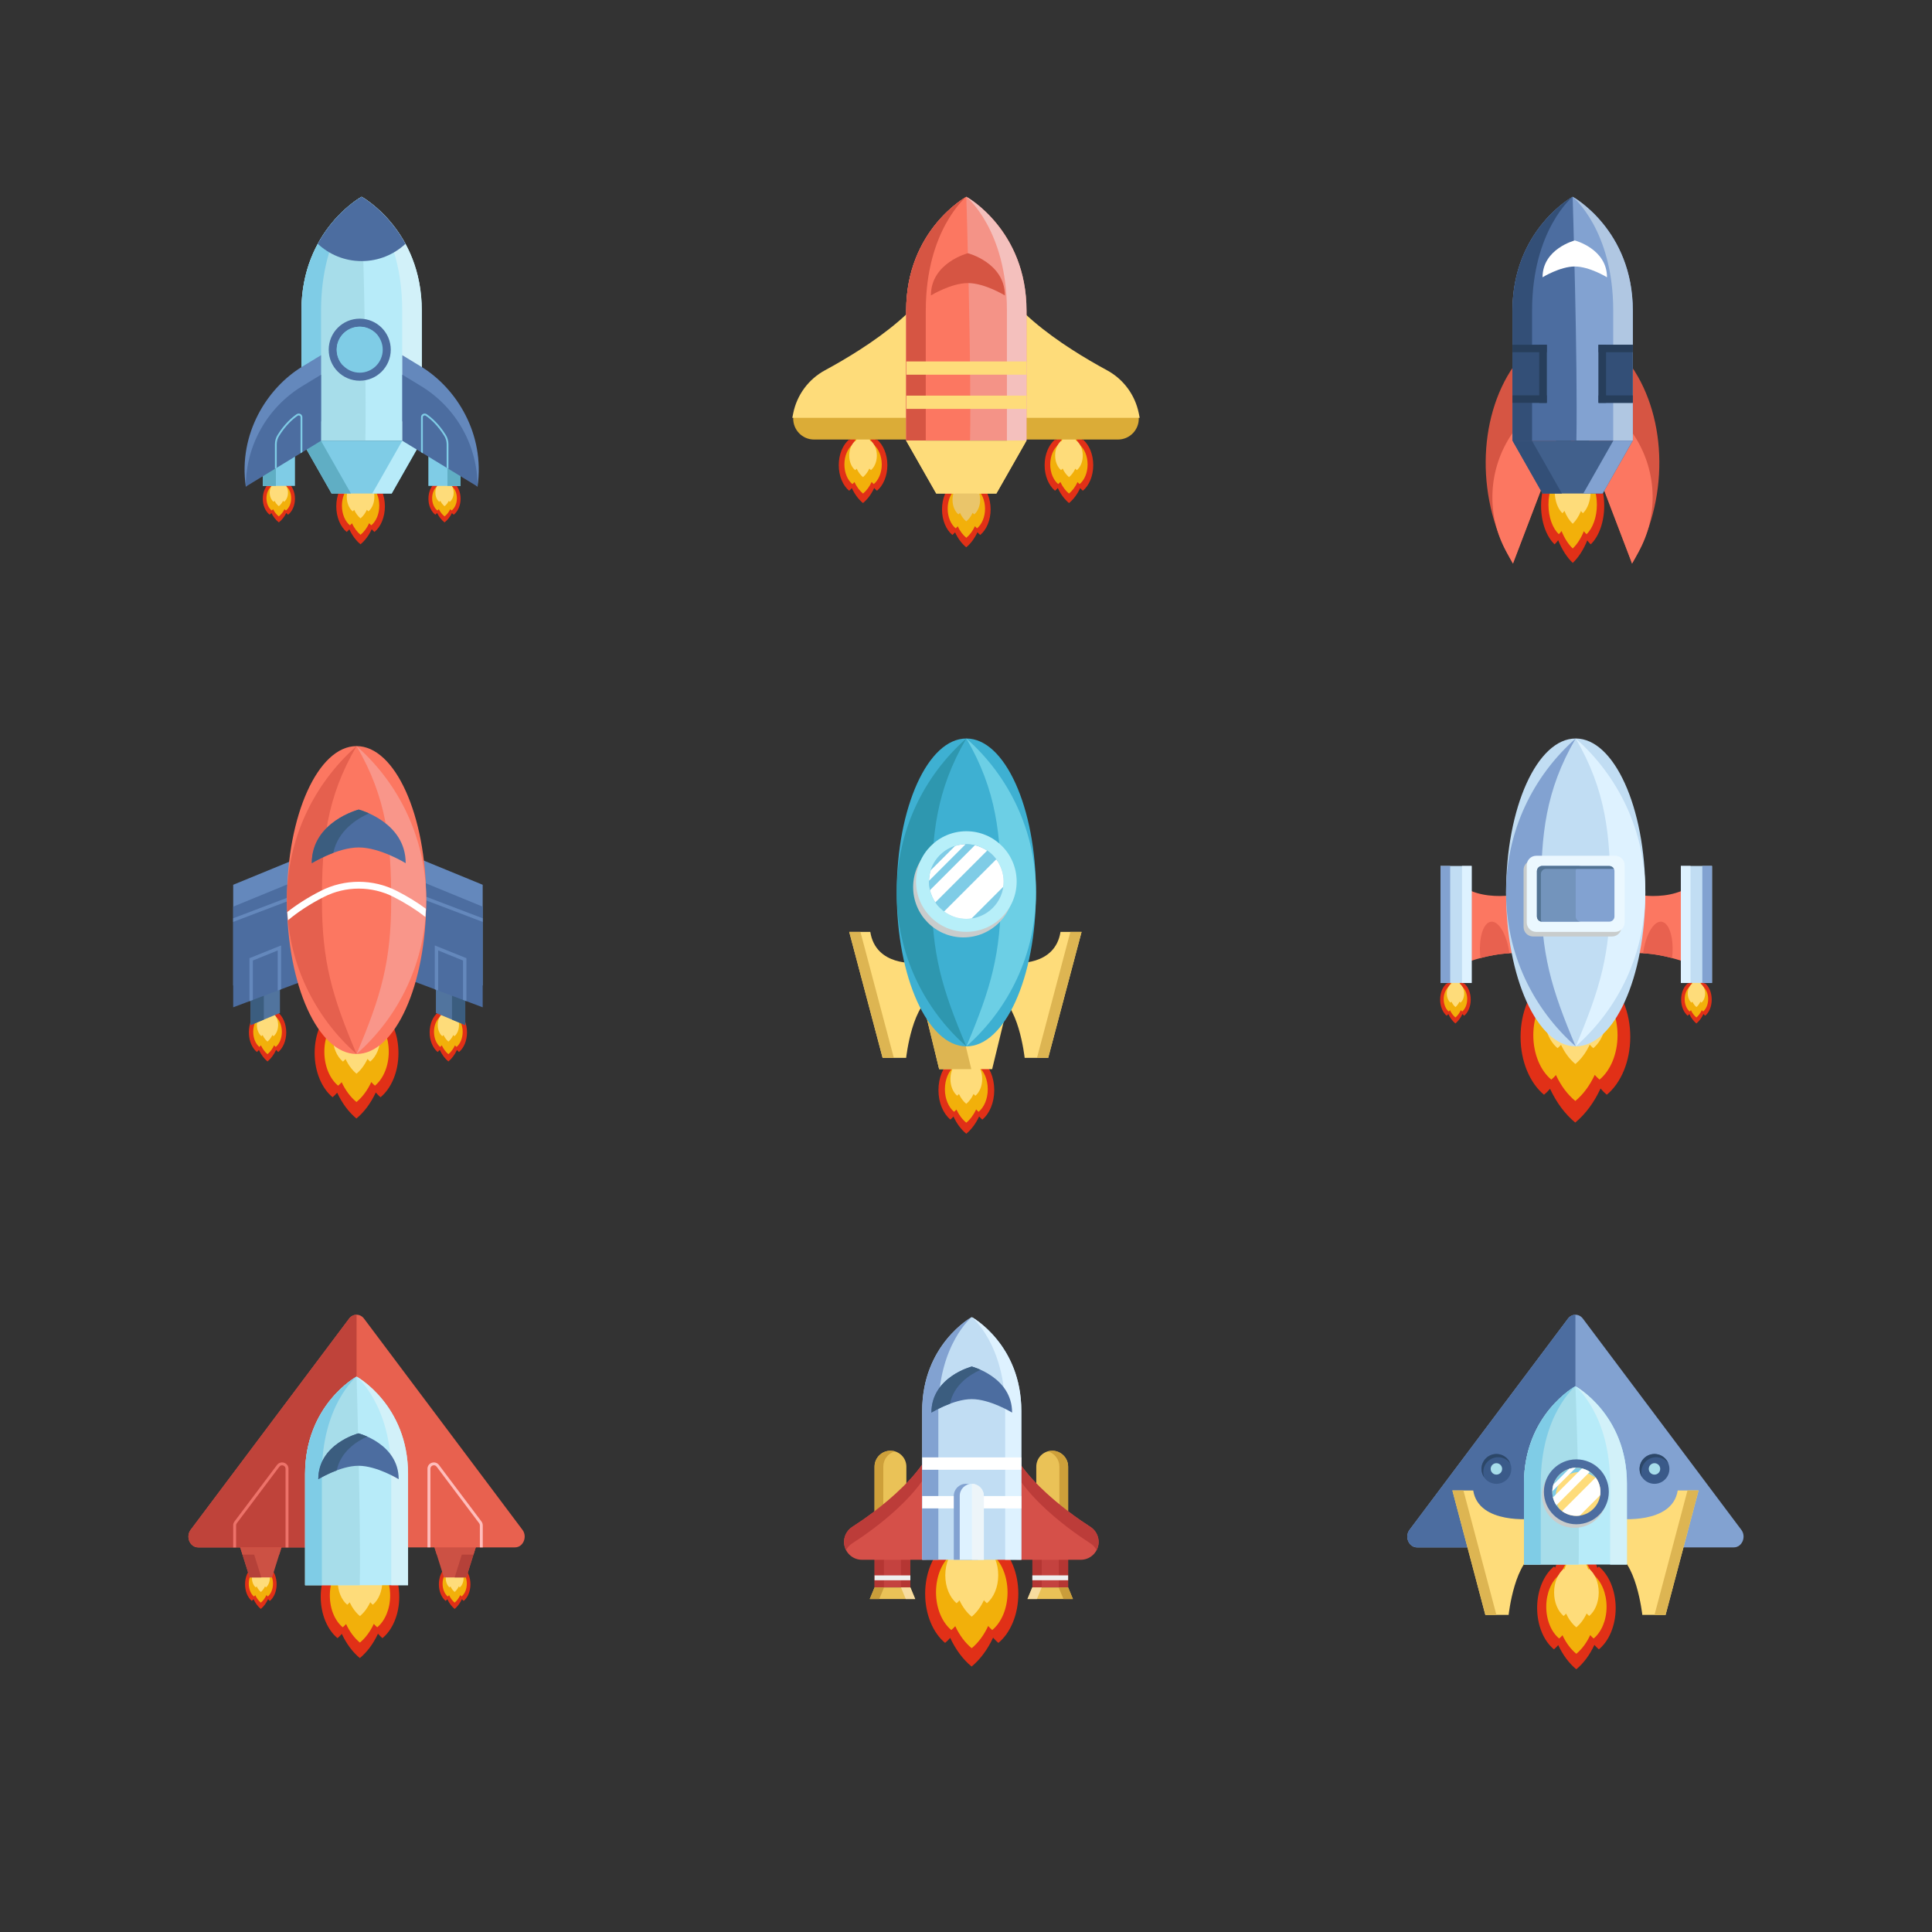 <?xml version="1.0" encoding="utf-8"?>
<!-- Generator: Adobe Illustrator 25.2.0, SVG Export Plug-In . SVG Version: 6.00 Build 0)  -->
<svg version="1.1" id="OBJECTS" xmlns="http://www.w3.org/2000/svg" xmlns:xlink="http://www.w3.org/1999/xlink" x="0px" y="0px"
	 viewBox="0 0 500 500" style="enable-background:new 0 0 500 500;" xml:space="preserve">
<rect x="0" y="0" width="500" height="500" fill="#333333" stroke="none"/>
<style type="text/css">
	.st0{fill:#E13017;}
	.st1{fill:#F2B00A;}
	.st2{fill:#FEDC7A;}
	.st3{fill:#FC7761;}
	.st4{fill:#C1DDF3;}
	.st5{fill:#82A2D1;}
	.st6{fill:#DEF2FF;}
	.st7{fill:#E8614F;}
	.st8{fill:#C8CCCC;}
	.st9{fill:#EBF8FF;}
	.st10{fill:#7394BC;}
	.st11{fill:#527393;}
	.st12{fill:#4C6DA0;}
	.st13{fill:#DDB552;}
	.st14{fill:#B7EBF9;}
	.st15{fill:#A7DDEA;}
	.st16{fill:#7FCCE6;}
	.st17{fill:#D2F1F9;}
	.st18{fill:#3A5A89;}
	.st19{fill:#2C4768;}
	.st20{fill:#FFFFFF;}
	.st21{fill:#D65543;}
	.st22{fill:#334F77;}
	.st23{fill:#B0C7E2;}
	.st24{fill:#41608C;}
	.st25{fill:#273E5B;}
	.st26{fill:#60AEC4;}
	.st27{fill:#6488BC;}
	.st28{fill:#51749E;}
	.st29{fill:#3B5D7F;}
	.st30{fill:#E5604E;}
	.st31{fill:#F9968A;}
	.st32{fill:#CC5144;}
	.st33{fill:#B54139;}
	.st34{fill:#BF433A;}
	.st35{fill:#ED7269;}
	.st36{fill:#FFBDBB;}
	.st37{fill:#EAC56A;}
	.st38{fill:#DBAC37;}
	.st39{fill:#F49387;}
	.st40{fill:#F4C0BD;}
	.st41{fill:#3EB0D2;}
	.st42{fill:#2E97AF;}
	.st43{fill:#6CCFE5;}
	.st44{fill:#B7EFF9;}
	.st45{fill:#C4423F;}
	.st46{fill:#B53633;}
	.st47{fill:#EFEFEF;}
	.st48{fill:#EAC257;}
	.st49{fill:#C99D3A;}
	.st50{fill:#F7DC9F;}
	.st51{fill:#CEA03A;}
	.st52{fill:#D55049;}
	.st53{fill:#BC3C39;}
	.st54{fill:#EDF5F9;}
</style>
<g>
	<g>
		<path class="st0" d="M378.93,254.51c-0.05,0.04-0.1,0.08-0.14,0.13c-0.48-1.34-1.22-2.45-2.13-3.2c-0.91,0.75-1.65,1.86-2.13,3.18
			c-0.04-0.04-0.08-0.08-0.13-0.11c-1.01,0.83-1.69,2.39-1.69,4.18c0,1.79,0.68,3.34,1.69,4.18c0.15-0.13,0.3-0.27,0.43-0.43
			c0.47,1,1.09,1.83,1.82,2.44c0.73-0.61,1.36-1.45,1.83-2.46c0.14,0.17,0.29,0.32,0.45,0.45c1.01-0.83,1.69-2.39,1.69-4.18
			C380.63,256.9,379.95,255.35,378.93,254.51z"/>
		<path class="st1" d="M378.41,255.36c-0.04,0.03-0.07,0.06-0.11,0.1c-0.37-1.03-0.94-1.88-1.64-2.46c-0.7,0.57-1.26,1.42-1.63,2.45
			c-0.03-0.03-0.06-0.06-0.1-0.09c-0.78,0.64-1.3,1.84-1.3,3.21c0,1.37,0.52,2.57,1.3,3.21c0.12-0.1,0.23-0.21,0.33-0.33
			c0.36,0.77,0.84,1.41,1.4,1.87c0.56-0.47,1.04-1.11,1.4-1.89c0.11,0.13,0.22,0.24,0.35,0.34c0.78-0.64,1.3-1.84,1.3-3.21
			C379.71,257.19,379.18,256,378.41,255.36z"/>
		<path class="st2" d="M377.96,254.74c-0.03,0.02-0.05,0.05-0.08,0.07c-0.27-0.76-0.7-1.39-1.21-1.82
			c-0.52,0.43-0.94,1.06-1.21,1.81c-0.02-0.02-0.05-0.04-0.07-0.06c-0.58,0.47-0.96,1.36-0.96,2.37c0,1.02,0.39,1.9,0.96,2.37
			c0.09-0.07,0.17-0.15,0.25-0.24c0.26,0.57,0.62,1.04,1.03,1.39c0.42-0.34,0.77-0.82,1.04-1.4c0.08,0.09,0.17,0.18,0.26,0.25
			c0.58-0.47,0.96-1.36,0.96-2.37C378.92,256.1,378.53,255.22,377.96,254.74z"/>
	</g>
	<g>
		<path class="st0" d="M441.3,254.51c-0.05,0.04-0.1,0.08-0.14,0.13c-0.48-1.34-1.22-2.45-2.13-3.2c-0.91,0.75-1.65,1.86-2.13,3.18
			c-0.04-0.04-0.08-0.08-0.13-0.11c-1.01,0.83-1.69,2.39-1.69,4.18c0,1.79,0.68,3.34,1.69,4.18c0.15-0.13,0.3-0.27,0.43-0.43
			c0.47,1,1.09,1.83,1.82,2.44c0.73-0.61,1.36-1.45,1.83-2.46c0.14,0.17,0.29,0.32,0.45,0.45c1.01-0.83,1.69-2.39,1.69-4.18
			C442.99,256.9,442.31,255.35,441.3,254.51z"/>
		<path class="st1" d="M440.77,255.36c-0.04,0.03-0.07,0.06-0.11,0.1c-0.37-1.03-0.94-1.88-1.64-2.46c-0.7,0.57-1.26,1.42-1.63,2.45
			c-0.03-0.03-0.06-0.06-0.1-0.09c-0.78,0.64-1.3,1.84-1.3,3.21c0,1.37,0.52,2.57,1.3,3.21c0.12-0.1,0.23-0.21,0.33-0.33
			c0.36,0.77,0.84,1.41,1.4,1.87c0.56-0.47,1.04-1.11,1.4-1.89c0.11,0.13,0.22,0.24,0.35,0.34c0.78-0.64,1.3-1.84,1.3-3.21
			C442.07,257.19,441.55,256,440.77,255.36z"/>
		<path class="st2" d="M440.32,254.74c-0.03,0.02-0.05,0.05-0.08,0.07c-0.27-0.76-0.7-1.39-1.21-1.82
			c-0.52,0.43-0.94,1.06-1.21,1.81c-0.02-0.02-0.05-0.04-0.07-0.06c-0.58,0.47-0.96,1.36-0.96,2.37c0,1.02,0.39,1.9,0.96,2.37
			c0.09-0.07,0.17-0.15,0.25-0.24c0.26,0.57,0.62,1.04,1.03,1.39c0.42-0.34,0.77-0.82,1.04-1.4c0.08,0.09,0.17,0.18,0.26,0.25
			c0.58-0.47,0.96-1.36,0.96-2.37C441.28,256.1,440.89,255.22,440.32,254.74z"/>
	</g>
	<g>
		<path class="st0" d="M415.84,253.38c-0.18,0.14-0.35,0.3-0.52,0.46c-1.72-4.8-4.39-8.79-7.65-11.48
			c-3.25,2.68-5.91,6.65-7.63,11.42c-0.15-0.14-0.3-0.27-0.45-0.4c-3.63,2.99-6.07,8.57-6.07,14.97c0,6.4,2.45,11.98,6.07,14.97
			c0.55-0.45,1.07-0.97,1.56-1.54c1.67,3.58,3.9,6.58,6.52,8.74c2.63-2.17,4.88-5.2,6.55-8.81c0.51,0.59,1.04,1.13,1.62,1.6
			c3.63-2.99,6.07-8.57,6.07-14.97C421.92,261.95,419.47,256.37,415.84,253.38z"/>
		<path class="st1" d="M413.96,256.41c-0.13,0.11-0.27,0.23-0.4,0.35c-1.32-3.68-3.37-6.75-5.87-8.82
			c-2.49,2.06-4.53,5.11-5.86,8.77c-0.11-0.1-0.23-0.21-0.35-0.31c-2.79,2.3-4.66,6.58-4.66,11.5c0,4.92,1.88,9.2,4.66,11.5
			c0.42-0.35,0.82-0.75,1.2-1.18c1.28,2.75,2.99,5.05,5.01,6.71c2.02-1.67,3.74-3.99,5.03-6.76c0.39,0.45,0.8,0.87,1.24,1.23
			c2.79-2.3,4.66-6.58,4.66-11.5C418.62,262.99,416.74,258.71,413.96,256.41z"/>
		<path class="st2" d="M412.34,254.22c-0.1,0.08-0.2,0.17-0.29,0.26c-0.98-2.73-2.49-5-4.35-6.53c-1.85,1.52-3.36,3.78-4.34,6.5
			c-0.08-0.08-0.17-0.16-0.26-0.23c-2.06,1.7-3.45,4.87-3.45,8.52c0,3.64,1.39,6.81,3.45,8.52c0.31-0.26,0.61-0.55,0.89-0.87
			c0.95,2.04,2.22,3.74,3.71,4.97c1.5-1.24,2.77-2.96,3.72-5.01c0.29,0.34,0.59,0.64,0.92,0.91c2.06-1.7,3.45-4.87,3.45-8.52
			C415.79,259.09,414.4,255.92,412.34,254.22z"/>
	</g>
	<g>
		<g>
			<g>
				<path class="st3" d="M394.83,231.04c0.07,0-11.77,3.3-18.16-3.14v22.31c0,0,15.41-7.18,24.06-1.05L394.83,231.04z"/>
				<rect x="372.8" y="224.11" class="st4" width="8.06" height="30.27"/>
				<rect x="372.8" y="224.11" class="st5" width="2.5" height="30.27"/>
				<rect x="378.36" y="224.11" class="st6" width="2.5" height="30.27"/>
			</g>
			<path class="st7" d="M385.87,238.54c-2.08,0.24-3.3,4.45-2.73,9.41c2.23-0.6,4.84-1.11,7.5-1.23
				C389.99,241.93,387.9,238.3,385.87,238.54z"/>
		</g>
		<g>
			<g>
				<path class="st3" d="M421.04,231.04c-0.07,0,11.77,3.3,18.16-3.14v22.31c0,0-15.41-7.18-24.06-1.05L421.04,231.04z"/>
				
					<rect x="435" y="224.11" transform="matrix(-1 -4.490465e-11 4.490465e-11 -1 878.063 478.485)" class="st4" width="8.06" height="30.27"/>
				
					<rect x="440.56" y="224.11" transform="matrix(-1 -4.506319e-11 4.506319e-11 -1 883.621 478.485)" class="st5" width="2.5" height="30.27"/>
				
					<rect x="435" y="224.11" transform="matrix(-1 -4.506319e-11 4.506319e-11 -1 872.504 478.485)" class="st6" width="2.5" height="30.27"/>
			</g>
			<path class="st7" d="M430,238.54c2.08,0.24,3.3,4.45,2.73,9.41c-2.23-0.6-4.84-1.11-7.5-1.23
				C425.87,241.93,427.97,238.3,430,238.54z"/>
		</g>
		<g>
			<ellipse class="st4" cx="407.79" cy="230.96" rx="18.02" ry="39.84"/>
			<path class="st5" d="M407.79,191.12c-11.04,9.73-18.02,23.97-18.02,39.84s6.97,30.11,18.02,39.84
				c-6.37-15.01-8.96-23.97-8.96-39.84C398.83,216.27,399.91,204.6,407.79,191.12z"/>
			<path class="st6" d="M407.79,191.12c11.04,9.73,18.02,23.97,18.02,39.84s-6.97,30.11-18.02,39.84
				c6.37-15.01,8.96-23.97,8.96-39.84C416.75,216.27,415.67,204.6,407.79,191.12z"/>
		</g>
		<path class="st8" d="M417.19,222.66h-20.44c-1.35,0-2.45,1.1-2.45,2.45v14.8c0,1.35,1.1,2.45,2.45,2.45h20.44
			c1.35,0,2.45-1.1,2.45-2.45v-14.8C419.64,223.75,418.54,222.66,417.19,222.66z"/>
		<path class="st9" d="M418.01,221.47h-20.44c-1.35,0-2.45,1.1-2.45,2.45v14.8c0,1.35,1.1,2.45,2.45,2.45h20.44
			c1.35,0,2.45-1.1,2.45-2.45v-14.8C420.46,222.56,419.37,221.47,418.01,221.47z"/>
		<path class="st5" d="M416.48,224.11H399.1c-0.74,0-1.34,0.6-1.34,1.34v11.73c0,0.74,0.6,1.34,1.34,1.34h17.38
			c0.74,0,1.34-0.6,1.34-1.34v-11.73C417.82,224.71,417.22,224.11,416.48,224.11z"/>
		<path class="st10" d="M407.79,237.18v-11.73c0-0.74,0.6-1.34,1.34-1.34H399.1c-0.74,0-1.34,0.6-1.34,1.34v11.73
			c0,0.74,0.6,1.34,1.34,1.34h10.03C408.39,238.52,407.79,237.92,407.79,237.18z"/>
		<path class="st11" d="M398.78,237.93V226.2c0-0.74,0.6-1.34,1.34-1.34h17.38c0.06,0,0.12,0.01,0.18,0.02
			c-0.22-0.45-0.67-0.76-1.21-0.76H399.1c-0.74,0-1.34,0.6-1.34,1.34v11.73c0,0.68,0.51,1.23,1.16,1.33
			C398.83,238.33,398.78,238.14,398.78,237.93z"/>
	</g>
</g>
<g>
	<g>
		<path class="st0" d="M413.78,405.41c-0.13,0.1-0.25,0.22-0.37,0.33c-1.23-3.43-3.14-6.29-5.47-8.22
			c-2.33,1.92-4.23,4.76-5.46,8.18c-0.11-0.1-0.21-0.2-0.32-0.29c-2.6,2.14-4.35,6.14-4.35,10.72c0,4.58,1.75,8.58,4.35,10.72
			c0.39-0.32,0.76-0.7,1.11-1.1c1.2,2.56,2.79,4.71,4.67,6.26c1.89-1.56,3.49-3.72,4.69-6.31c0.36,0.42,0.75,0.81,1.16,1.15
			c2.6-2.14,4.35-6.14,4.35-10.72C418.12,411.55,416.37,407.56,413.78,405.41z"/>
		<path class="st1" d="M412.43,407.58c-0.1,0.08-0.19,0.17-0.28,0.25c-0.94-2.64-2.41-4.83-4.2-6.31c-1.79,1.47-3.25,3.66-4.19,6.28
			c-0.08-0.07-0.16-0.15-0.25-0.22c-1.99,1.65-3.34,4.71-3.34,8.23c0,3.52,1.34,6.59,3.34,8.23c0.3-0.25,0.59-0.53,0.86-0.84
			c0.92,1.97,2.14,3.62,3.58,4.8c1.45-1.2,2.68-2.86,3.6-4.84c0.28,0.33,0.57,0.62,0.89,0.88c1.99-1.65,3.34-4.71,3.34-8.23
			C415.77,412.3,414.42,409.23,412.43,407.58z"/>
		<path class="st2" d="M411.27,406.01c-0.07,0.06-0.14,0.12-0.21,0.19c-0.7-1.95-1.79-3.58-3.11-4.67c-1.32,1.09-2.4,2.71-3.1,4.65
			c-0.06-0.06-0.12-0.11-0.18-0.16c-1.48,1.22-2.47,3.49-2.47,6.1c0,2.61,1,4.88,2.47,6.1c0.22-0.18,0.43-0.4,0.63-0.63
			c0.68,1.46,1.59,2.68,2.65,3.56c1.07-0.89,1.99-2.12,2.67-3.59c0.21,0.24,0.43,0.46,0.66,0.65c1.48-1.22,2.47-3.49,2.47-6.1
			C413.74,409.5,412.75,407.23,411.27,406.01z"/>
	</g>
	<path class="st5" d="M450.65,395.91l-41-54.65c-1-1.34-2.86-1.34-3.86,0l-41,54.65c-1.36,1.81-0.19,4.55,1.93,4.55h81.99
		C450.84,400.46,452.01,397.71,450.65,395.91z"/>
	<path class="st12" d="M407.72,340.26c-0.71,0-1.43,0.33-1.93,1l-41,54.65c-1.36,1.81-0.19,4.55,1.93,4.55h41V340.26z"/>
	<path class="st2" d="M396.69,393.06c0,0-14.02,1.58-15.42-7.32h-5.39l8.53,32.2h6.02c0,0,1.58-14.69,7.65-16.1L396.69,393.06z"/>
	<polygon class="st13" points="375.88,385.74 384.41,417.95 387.27,417.95 378.74,385.74 	"/>
	<path class="st2" d="M418.77,393.06c0,0,14.02,1.58,15.42-7.32h5.39l-8.53,32.2h-6.02c0,0-1.58-14.69-7.65-16.1L418.77,393.06z"/>
	<polygon class="st13" points="439.58,385.74 431.04,417.95 428.18,417.95 436.72,385.74 	"/>
	<g>
		<path class="st14" d="M407.72,358.75c0,0-13.32,7.3-13.32,25.23c0,17.93,0,20.93,0,20.93h26.65c0,0,0-3,0-20.93
			C421.05,366.05,407.72,358.75,407.72,358.75z"/>
		<path class="st15" d="M394.4,383.98c0,17.93,0,20.93,0,20.93h14.15c0.31-17.59-0.83-46.15-0.83-46.15S394.4,366.05,394.4,383.98z"
			/>
		<path class="st16" d="M407.72,358.75c0,0-13.32,7.3-13.32,25.23c0,17.93,0,20.93,0,20.93h4.34c0,0,0-3,0-20.93
			C398.74,366.05,407.72,358.75,407.72,358.75z"/>
		<path class="st17" d="M407.72,358.75c0,0,13.32,7.3,13.32,25.23c0,17.93,0,20.93,0,20.93h-4.34c0,0,0-3,0-20.93
			C416.71,366.05,407.72,358.75,407.72,358.75z"/>
	</g>
	<g>
		<circle class="st18" cx="387.27" cy="380.15" r="3.86"/>
		<circle class="st15" cx="387.27" cy="380.15" r="1.48"/>
		<path class="st19" d="M383.87,380.98c0-2.13,1.73-3.86,3.86-3.86c1.29,0,2.43,0.64,3.13,1.62c-0.56-1.43-1.95-2.45-3.59-2.45
			c-2.13,0-3.86,1.73-3.86,3.86c0,0.84,0.27,1.61,0.73,2.24C383.97,381.95,383.87,381.48,383.87,380.98z"/>
	</g>
	<g>
		<circle class="st18" cx="428.18" cy="380.15" r="3.86"/>
		<circle class="st15" cx="428.18" cy="380.15" r="1.48"/>
		<path class="st19" d="M424.78,380.98c0-2.13,1.73-3.86,3.86-3.86c1.29,0,2.43,0.64,3.13,1.62c-0.56-1.43-1.95-2.45-3.59-2.45
			c-2.13,0-3.86,1.73-3.86,3.86c0,0.84,0.27,1.61,0.73,2.24C424.88,381.95,424.78,381.48,424.78,380.98z"/>
	</g>
	<g>
		<circle class="st8" cx="407.48" cy="387.01" r="8.4"/>
		<circle class="st12" cx="407.96" cy="386.08" r="8.4"/>
		<circle class="st2" cx="407.96" cy="386.08" r="6.23"/>
		<path class="st16" d="M402.67,386.4c0.35-2.79,2.59-5.05,5.38-5.39c2.02-0.25,3.88,0.47,5.17,1.75c-1.22-1.93-3.48-3.15-6-2.86
			c-2.81,0.32-5.09,2.58-5.44,5.39c-0.25,2.04,0.49,3.92,1.8,5.22C402.85,389.34,402.48,387.92,402.67,386.4z"/>
	</g>
	<path class="st20" d="M414.19,386.08c0-1.39-0.46-2.67-1.23-3.71l-8.7,8.7c1.04,0.77,2.32,1.23,3.71,1.23
		c0.3,0,0.59-0.03,0.88-0.07l5.28-5.28C414.16,386.67,414.19,386.38,414.19,386.08z"/>
	<path class="st20" d="M401.74,385.94l6.09-6.09c-0.61,0.01-1.2,0.11-1.76,0.29l-4.05,4.05
		C401.85,384.74,401.76,385.33,401.74,385.94z"/>
	<path class="st20" d="M402.8,389.56l8.64-8.64c-0.61-0.41-1.31-0.71-2.05-0.89l-7.49,7.49
		C402.08,388.25,402.38,388.94,402.8,389.56z"/>
</g>
<g>
	<g>
		<g>
			<path class="st0" d="M402.33,120.92c0.1,0.1,0.2,0.2,0.3,0.31c0.99-3.19,2.52-5.85,4.4-7.65c1.87,1.79,3.4,4.43,4.39,7.61
				c0.09-0.09,0.17-0.18,0.26-0.27c2.09,1.99,3.49,5.71,3.49,9.98c0,4.27-1.41,7.98-3.49,9.98c-0.32-0.3-0.61-0.65-0.9-1.02
				c-0.96,2.38-2.24,4.38-3.75,5.82c-1.52-1.45-2.81-3.47-3.77-5.87c-0.29,0.39-0.6,0.76-0.93,1.07c-2.09-1.99-3.5-5.71-3.5-9.98
				C398.83,126.63,400.24,122.91,402.33,120.92z"/>
			<path class="st1" d="M403.41,122.94c0.08,0.07,0.15,0.15,0.23,0.23c0.76-2.45,1.94-4.5,3.38-5.87c1.44,1.37,2.61,3.4,3.37,5.84
				c0.07-0.07,0.13-0.14,0.2-0.2c1.6,1.53,2.68,4.39,2.68,7.66c0,3.28-1.08,6.13-2.68,7.66c-0.24-0.23-0.47-0.5-0.69-0.79
				c-0.74,1.83-1.72,3.37-2.88,4.47c-1.16-1.11-2.15-2.66-2.89-4.51c-0.22,0.3-0.46,0.58-0.71,0.82c-1.6-1.53-2.68-4.39-2.68-7.66
				C400.73,127.32,401.81,124.47,403.41,122.94z"/>
			<path class="st2" d="M404.34,121.48c0.06,0.05,0.11,0.11,0.17,0.17c0.56-1.82,1.44-3.33,2.5-4.35c1.06,1.02,1.93,2.52,2.5,4.33
				c0.05-0.05,0.1-0.1,0.15-0.15c1.19,1.13,1.99,3.25,1.99,5.67c0,2.43-0.8,4.54-1.99,5.67c-0.18-0.17-0.35-0.37-0.51-0.58
				c-0.55,1.36-1.28,2.49-2.13,3.31c-0.86-0.82-1.6-1.97-2.14-3.34c-0.17,0.22-0.34,0.43-0.53,0.61c-1.19-1.13-1.99-3.25-1.99-5.67
				C402.35,124.72,403.15,122.61,404.34,121.48z"/>
		</g>
		<g>
			<path class="st21" d="M391.72,94.79c-9.42,13.6-9.79,35-0.17,51.06l0.35-0.98l11.36-29.78L391.72,94.79z"/>
			<path class="st3" d="M391.43,112.08c-6.36,9.17-6.93,21.16-1.48,30.9l1.61,2.87l7.66-20.09L391.43,112.08z"/>
		</g>
		<g>
			<path class="st21" d="M422.21,94.79c9.42,13.6,9.79,35,0.17,51.06l-0.35-0.98l-11.36-29.78L422.21,94.79z"/>
			<path class="st3" d="M422.5,112.08c6.36,9.17,6.93,21.16,1.48,30.9l-1.61,2.87l-7.66-20.09L422.5,112.08z"/>
		</g>
		<g>
			<g>
				<path class="st5" d="M407,50.92c0,0-15.57,8.53-15.57,29.48s0,33.62,0,33.62h31.14c0,0,0-12.67,0-33.62S407,50.92,407,50.92z"/>
				<path class="st12" d="M391.43,80.41c0,20.95,0,33.62,0,33.62h16.54c0.37-20.56-0.97-63.1-0.97-63.1S391.43,59.46,391.43,80.41z"
					/>
				<path class="st22" d="M407,50.92c0,0-15.57,8.53-15.57,29.48s0,33.62,0,33.62h5.07c0,0,0-12.67,0-33.62S407,50.92,407,50.92z"/>
				<path class="st23" d="M407,50.92c0,0,15.57,8.53,15.57,29.48s0,33.62,0,33.62h-5.07c0,0,0-12.67,0-33.62S407,50.92,407,50.92z"
					/>
			</g>
			<polygon class="st24" points="414.78,127.72 399.21,127.72 391.43,114.03 422.57,114.03 			"/>
			<polygon class="st22" points="391.43,114.03 399.21,127.72 404.23,127.72 396.45,114.03 			"/>
			<polygon class="st5" points="422.55,114.03 414.77,127.72 409.75,127.72 417.53,114.03 			"/>
		</g>
		<g>
			<rect x="391.43" y="89.23" class="st22" width="8.87" height="15.03"/>
			<rect x="398.35" y="89.23" class="st25" width="1.94" height="15.03"/>
			<rect x="391.43" y="89.23" class="st25" width="8.87" height="1.93"/>
			<rect x="391.43" y="102.32" class="st25" width="8.87" height="1.93"/>
		</g>
		<g>
			
				<rect x="413.7" y="89.23" transform="matrix(-1 -4.492197e-11 4.492197e-11 -1 836.273 193.483)" class="st22" width="8.87" height="15.03"/>
			
				<rect x="413.7" y="89.23" transform="matrix(-1 -4.499213e-11 4.499213e-11 -1 829.345 193.483)" class="st25" width="1.94" height="15.03"/>
			
				<rect x="413.7" y="89.23" transform="matrix(-1 -4.492197e-11 4.492197e-11 -1 836.273 180.386)" class="st25" width="8.87" height="1.93"/>
			
				<rect x="413.7" y="102.32" transform="matrix(-1 -4.492197e-11 4.492197e-11 -1 836.273 206.581)" class="st25" width="8.87" height="1.93"/>
		</g>
	</g>
	<path class="st20" d="M407.55,62.23c0,0-8.34,2.15-8.34,9.53c0,0,4.54-2.79,8.34-2.79c3.81,0,8.34,2.79,8.34,2.79
		C415.89,64.38,407.55,62.23,407.55,62.23z"/>
</g>
<g>
	<g>
		<path class="st0" d="M96.92,124.42c-0.08,0.06-0.15,0.13-0.23,0.2c-0.76-2.12-1.94-3.89-3.39-5.09c-1.44,1.19-2.62,2.95-3.38,5.06
			c-0.07-0.06-0.13-0.12-0.2-0.18c-1.61,1.33-2.69,3.8-2.69,6.63c0,2.84,1.08,5.31,2.69,6.63c0.24-0.2,0.47-0.43,0.69-0.68
			c0.74,1.59,1.73,2.92,2.89,3.87c1.17-0.96,2.16-2.3,2.9-3.9c0.22,0.26,0.46,0.5,0.72,0.71c1.61-1.33,2.69-3.8,2.69-6.63
			C99.61,128.22,98.52,125.75,96.92,124.42z"/>
		<path class="st1" d="M96.08,125.77c-0.06,0.05-0.12,0.1-0.18,0.16c-0.58-1.63-1.49-2.99-2.6-3.91c-1.11,0.91-2.01,2.26-2.59,3.89
			c-0.05-0.05-0.1-0.09-0.15-0.14c-1.23,1.02-2.07,2.92-2.07,5.09c0,2.18,0.83,4.08,2.07,5.09c0.19-0.15,0.36-0.33,0.53-0.52
			c0.57,1.22,1.33,2.24,2.22,2.97c0.9-0.74,1.66-1.77,2.23-3c0.17,0.2,0.36,0.39,0.55,0.55c1.23-1.02,2.07-2.92,2.07-5.09
			C98.15,128.68,97.32,126.79,96.08,125.77z"/>
		<path class="st2" d="M95.36,124.79c-0.04,0.04-0.09,0.08-0.13,0.12c-0.43-1.21-1.1-2.21-1.93-2.89c-0.82,0.68-1.49,1.68-1.92,2.88
			c-0.04-0.03-0.07-0.07-0.11-0.1c-0.91,0.75-1.53,2.16-1.53,3.77c0,1.61,0.62,3.02,1.53,3.77c0.14-0.11,0.27-0.24,0.39-0.39
			c0.42,0.9,0.98,1.66,1.64,2.2c0.66-0.55,1.23-1.31,1.65-2.22c0.13,0.15,0.26,0.29,0.41,0.4c0.91-0.75,1.53-2.16,1.53-3.77
			C96.9,126.95,96.28,125.55,95.36,124.79z"/>
	</g>
	<g>
		<path class="st14" d="M93.59,50.92c0,0-15.57,8.53-15.57,29.48s0,33.62,0,33.62h31.14c0,0,0-12.67,0-33.62
			S93.59,50.92,93.59,50.92z"/>
		<path class="st15" d="M78.02,80.41c0,20.95,0,33.62,0,33.62h16.54c0.37-20.56-0.97-63.1-0.97-63.1S78.02,59.46,78.02,80.41z"/>
		<path class="st16" d="M93.59,50.92c0,0-15.57,8.53-15.57,29.48s0,33.62,0,33.62h5.07c0,0,0-12.67,0-33.62S93.59,50.92,93.59,50.92
			z"/>
		<path class="st17" d="M93.59,50.92c0,0,15.57,8.53,15.57,29.48s0,33.62,0,33.62h-5.07c0,0,0-12.67,0-33.62
			S93.59,50.92,93.59,50.92z"/>
	</g>
	<path class="st12" d="M93.59,50.92c0,0-6.74,3.69-11.35,12.18c2.97,2.77,6.96,4.47,11.35,4.47s8.37-1.7,11.35-4.47
		C100.33,54.62,93.59,50.92,93.59,50.92z"/>
	<g>
		<circle class="st12" cx="93.1" cy="90.5" r="8.03"/>
		<circle class="st16" cx="93.1" cy="90.5" r="5.95"/>
		<path class="st16" d="M88.03,90.81c0.33-2.67,2.48-4.82,5.14-5.15c1.93-0.24,3.7,0.45,4.94,1.67c-1.17-1.85-3.33-3.01-5.73-2.73
			c-2.69,0.31-4.87,2.47-5.2,5.15c-0.24,1.95,0.47,3.75,1.72,4.99C88.21,93.62,87.85,92.26,88.03,90.81z"/>
	</g>
	<polygon class="st16" points="101.38,127.72 85.81,127.72 78.02,114.03 109.17,114.03 	"/>
	<polygon class="st26" points="78.02,114.03 85.81,127.72 90.83,127.72 83.04,114.03 	"/>
	<polygon class="st14" points="109.15,114.03 101.36,127.72 96.34,127.72 104.13,114.03 	"/>
	<g>
		<g>
			<path class="st0" d="M74.56,124.94c-0.05,0.04-0.1,0.08-0.15,0.13c-0.5-1.32-1.29-2.42-2.25-3.16c-0.95,0.74-1.73,1.83-2.24,3.15
				c-0.04-0.04-0.09-0.08-0.13-0.11c-1.07,0.83-1.78,2.36-1.78,4.13c0,1.76,0.72,3.3,1.78,4.13c0.16-0.12,0.31-0.27,0.46-0.42
				c0.49,0.99,1.15,1.81,1.91,2.41c0.77-0.6,1.43-1.43,1.92-2.43c0.15,0.16,0.31,0.31,0.47,0.44c1.07-0.83,1.78-2.36,1.78-4.13
				C76.34,127.3,75.62,125.76,74.56,124.94z"/>
			<path class="st1" d="M74,125.77c-0.04,0.03-0.08,0.06-0.12,0.1c-0.39-1.02-0.99-1.86-1.73-2.43c-0.73,0.57-1.33,1.41-1.72,2.42
				c-0.03-0.03-0.07-0.06-0.1-0.08c-0.82,0.63-1.37,1.81-1.37,3.17c0,1.36,0.55,2.54,1.37,3.17c0.12-0.1,0.24-0.21,0.35-0.33
				c0.38,0.76,0.88,1.39,1.47,1.85c0.59-0.46,1.1-1.1,1.48-1.86c0.11,0.13,0.24,0.24,0.36,0.34c0.82-0.63,1.37-1.81,1.37-3.17
				C75.37,127.59,74.82,126.41,74,125.77z"/>
			<path class="st2" d="M73.53,125.17c-0.03,0.02-0.06,0.05-0.09,0.07c-0.29-0.75-0.73-1.38-1.28-1.8
				c-0.54,0.42-0.99,1.04-1.27,1.79c-0.02-0.02-0.05-0.04-0.08-0.06c-0.61,0.47-1.01,1.34-1.01,2.35c0,1,0.41,1.88,1.01,2.35
				c0.09-0.07,0.18-0.15,0.26-0.24c0.28,0.56,0.65,1.03,1.09,1.37c0.44-0.34,0.81-0.82,1.09-1.38c0.08,0.09,0.17,0.18,0.27,0.25
				c0.61-0.47,1.01-1.34,1.01-2.35C74.54,126.51,74.13,125.64,73.53,125.17z"/>
		</g>
		<rect x="68" y="115.99" class="st16" width="8.34" height="9.76"/>
		<rect x="68" y="115.99" class="st26" width="3.4" height="9.76"/>
		<path class="st27" d="M78.21,94.89c-9.07,5.52-16.56,17.33-14.6,31.05l19.48-16.92v-17.1L78.21,94.89z"/>
		<path class="st12" d="M63.61,125.93l19.48-11.86v-17.1l-4.88,2.97C69.14,105.47,63.61,115.32,63.61,125.93L63.61,125.93z"/>
		<path class="st16" d="M77.75,107.14c-0.31-0.16-0.69-0.14-0.98,0.06c-1.28,0.88-3.18,2.53-4.95,5.39c-0.44,0.7-0.67,1.53-0.67,2.4
			v6.35l0.47-0.29v-6.06c0-0.78,0.21-1.52,0.6-2.15c1.73-2.79,3.57-4.4,4.81-5.25c0.15-0.1,0.33-0.11,0.49-0.03
			c0.16,0.08,0.26,0.24,0.26,0.42v9.32l0.47-0.29v-9.03C78.26,107.63,78.06,107.31,77.75,107.14z"/>
	</g>
	<g>
		<g>
			<path class="st0" d="M112.65,124.94c0.05,0.04,0.1,0.08,0.15,0.13c0.5-1.32,1.29-2.42,2.25-3.16c0.95,0.74,1.73,1.83,2.24,3.15
				c0.04-0.04,0.09-0.08,0.13-0.11c1.07,0.83,1.78,2.36,1.78,4.13c0,1.76-0.72,3.3-1.78,4.13c-0.16-0.12-0.31-0.27-0.46-0.42
				c-0.49,0.99-1.15,1.81-1.91,2.41c-0.77-0.6-1.43-1.43-1.92-2.43c-0.15,0.16-0.31,0.31-0.47,0.44c-1.07-0.83-1.78-2.36-1.78-4.13
				C110.87,127.3,111.58,125.76,112.65,124.94z"/>
			<path class="st1" d="M113.2,125.77c0.04,0.03,0.08,0.06,0.12,0.1c0.39-1.02,0.99-1.86,1.73-2.43c0.73,0.57,1.33,1.41,1.72,2.42
				c0.03-0.03,0.07-0.06,0.1-0.08c0.82,0.63,1.37,1.81,1.37,3.17c0,1.36-0.55,2.54-1.37,3.17c-0.12-0.1-0.24-0.21-0.35-0.33
				c-0.38,0.76-0.88,1.39-1.47,1.85c-0.59-0.46-1.1-1.1-1.48-1.86c-0.11,0.13-0.24,0.24-0.36,0.34c-0.82-0.63-1.37-1.81-1.37-3.17
				C111.83,127.59,112.38,126.41,113.2,125.77z"/>
			<path class="st2" d="M113.68,125.17c0.03,0.02,0.06,0.05,0.09,0.07c0.29-0.75,0.73-1.38,1.28-1.8c0.54,0.42,0.99,1.04,1.27,1.79
				c0.02-0.02,0.05-0.04,0.08-0.06c0.61,0.47,1.01,1.34,1.01,2.35c0,1-0.41,1.88-1.01,2.35c-0.09-0.07-0.18-0.15-0.26-0.24
				c-0.28,0.56-0.65,1.03-1.09,1.37c-0.44-0.34-0.81-0.82-1.09-1.38c-0.08,0.09-0.17,0.18-0.27,0.25c-0.61-0.47-1.01-1.34-1.01-2.35
				C112.66,126.51,113.07,125.64,113.68,125.17z"/>
		</g>
		
			<rect x="110.87" y="115.99" transform="matrix(-1 -4.493351e-11 4.493351e-11 -1 230.07 241.742)" class="st16" width="8.34" height="9.76"/>
		
			<rect x="115.81" y="115.99" transform="matrix(-1 -4.551127e-11 4.551127e-11 -1 235.012 241.742)" class="st26" width="3.4" height="9.76"/>
		<path class="st27" d="M108.99,94.89c9.07,5.52,16.56,17.33,14.6,31.05l-19.48-16.92v-17.1L108.99,94.89z"/>
		<path class="st12" d="M123.6,125.93l-19.48-11.86v-17.1l4.88,2.97C118.06,105.47,123.6,115.32,123.6,125.93L123.6,125.93z"/>
		<path class="st16" d="M109.46,107.14c0.31-0.16,0.69-0.14,0.98,0.06c1.28,0.88,3.18,2.53,4.95,5.39c0.44,0.7,0.67,1.53,0.67,2.4
			v6.35l-0.47-0.29v-6.06c0-0.78-0.21-1.52-0.6-2.15c-1.73-2.79-3.57-4.4-4.81-5.25c-0.15-0.1-0.33-0.11-0.49-0.03
			c-0.16,0.08-0.26,0.24-0.26,0.42v9.32l-0.47-0.29v-9.03C108.95,107.63,109.14,107.31,109.46,107.14z"/>
	</g>
</g>
<g>
	<g>
		<path class="st0" d="M98.48,261.07c-0.13,0.11-0.26,0.23-0.39,0.35c-1.31-3.67-3.35-6.72-5.85-8.78
			c-2.48,2.05-4.51,5.09-5.83,8.73c-0.11-0.1-0.23-0.21-0.34-0.31c-2.77,2.29-4.64,6.55-4.64,11.45c0,4.89,1.87,9.16,4.64,11.45
			c0.42-0.35,0.82-0.74,1.19-1.17c1.28,2.74,2.98,5.03,4.98,6.68c2.01-1.66,3.73-3.98,5.01-6.73c0.39,0.45,0.8,0.87,1.23,1.23
			c2.77-2.29,4.64-6.55,4.64-11.45C103.13,267.62,101.26,263.36,98.48,261.07z"/>
		<path class="st1" d="M97.04,263.39c-0.1,0.09-0.2,0.18-0.3,0.27c-1.01-2.81-2.57-5.16-4.49-6.74c-1.91,1.57-3.47,3.91-4.48,6.7
			c-0.09-0.08-0.17-0.16-0.26-0.23c-2.13,1.76-3.57,5.03-3.57,8.79c0,3.76,1.44,7.03,3.57,8.79c0.32-0.27,0.63-0.57,0.91-0.9
			c0.98,2.1,2.29,3.86,3.83,5.13c1.55-1.28,2.86-3.05,3.84-5.17c0.3,0.35,0.61,0.67,0.95,0.94c2.13-1.76,3.57-5.03,3.57-8.79
			C100.61,268.42,99.17,265.14,97.04,263.39z"/>
		<path class="st2" d="M95.81,261.71c-0.08,0.06-0.15,0.13-0.22,0.2c-0.75-2.08-1.91-3.82-3.32-4.99c-1.41,1.17-2.57,2.89-3.32,4.97
			c-0.06-0.06-0.13-0.12-0.2-0.17c-1.58,1.3-2.64,3.73-2.64,6.51c0,2.78,1.06,5.21,2.64,6.51c0.24-0.2,0.46-0.42,0.68-0.67
			c0.73,1.56,1.7,2.86,2.83,3.8c1.15-0.95,2.12-2.26,2.85-3.83c0.22,0.26,0.45,0.49,0.7,0.7c1.58-1.3,2.64-3.73,2.64-6.51
			C98.45,265.43,97.39,263.01,95.81,261.71z"/>
	</g>
	<g>
		<g>
			<path class="st0" d="M72,262.08c-0.06,0.05-0.12,0.1-0.18,0.16c-0.58-1.63-1.49-2.99-2.6-3.91c-1.11,0.91-2.01,2.26-2.59,3.89
				c-0.05-0.05-0.1-0.09-0.15-0.14c-1.23,1.02-2.07,2.92-2.07,5.09c0,2.18,0.83,4.08,2.07,5.09c0.19-0.15,0.36-0.33,0.53-0.52
				c0.57,1.22,1.33,2.24,2.22,2.97c0.9-0.74,1.66-1.77,2.23-3c0.17,0.2,0.36,0.39,0.55,0.55c1.23-1.02,2.07-2.92,2.07-5.09
				C74.07,265,73.23,263.1,72,262.08z"/>
			<path class="st1" d="M71.36,263.12c-0.05,0.04-0.09,0.08-0.13,0.12c-0.45-1.25-1.15-2.3-2-3c-0.85,0.7-1.54,1.74-1.99,2.98
				c-0.04-0.04-0.08-0.07-0.12-0.1c-0.95,0.78-1.59,2.24-1.59,3.91c0,1.67,0.64,3.13,1.59,3.91c0.14-0.12,0.28-0.25,0.41-0.4
				c0.44,0.93,1.02,1.72,1.7,2.28c0.69-0.57,1.27-1.36,1.71-2.3c0.13,0.15,0.27,0.3,0.42,0.42c0.95-0.78,1.59-2.24,1.59-3.91
				C72.94,265.35,72.31,263.9,71.36,263.12z"/>
			<path class="st2" d="M70.81,262.37c-0.03,0.03-0.07,0.06-0.1,0.09c-0.33-0.93-0.85-1.7-1.48-2.22c-0.63,0.52-1.14,1.29-1.48,2.21
				c-0.03-0.03-0.06-0.05-0.09-0.08c-0.7,0.58-1.18,1.66-1.18,2.9c0,1.24,0.47,2.32,1.18,2.9c0.11-0.09,0.21-0.19,0.3-0.3
				c0.32,0.69,0.75,1.27,1.26,1.69c0.51-0.42,0.94-1.01,1.27-1.7c0.1,0.11,0.2,0.22,0.31,0.31c0.7-0.58,1.18-1.66,1.18-2.9
				C71.98,264.03,71.51,262.95,70.81,262.37z"/>
		</g>
		<g>
			<polygon class="st28" points="72.45,262.15 64.85,265.3 64.85,247.32 72.45,247.32 			"/>
			<polygon class="st29" points="68.28,247.32 64.85,247.32 64.85,265.3 68.28,263.88 			"/>
		</g>
		<polygon class="st27" points="77.54,221.92 60.35,228.98 60.35,255.03 81.02,247.25 		"/>
		<polygon class="st12" points="77.54,227.58 60.35,234.64 60.35,260.69 81.02,252.91 		"/>
		<polygon class="st27" points="72.75,256.03 72.75,244.68 64.56,247.98 64.56,259.11 65.44,258.78 65.44,248.58 71.87,245.98 
			71.87,256.36 		"/>
		<path class="st27" d="M60.35,238.59c5.41-2.04,16.38-6.23,17.77-6.76l-0.08-0.58l-0.11-0.29c-0.15,0.06-11.75,4.49-17.58,6.69
			V238.59z"/>
	</g>
	<g>
		<g>
			<path class="st0" d="M113.27,262.08c0.06,0.05,0.12,0.1,0.18,0.16c0.58-1.63,1.49-2.99,2.6-3.91c1.11,0.91,2.01,2.26,2.59,3.89
				c0.05-0.05,0.1-0.09,0.15-0.14c1.23,1.02,2.07,2.92,2.07,5.09c0,2.18-0.83,4.08-2.07,5.09c-0.19-0.15-0.36-0.33-0.53-0.52
				c-0.57,1.22-1.33,2.24-2.22,2.97c-0.9-0.74-1.66-1.77-2.23-3c-0.17,0.2-0.36,0.39-0.55,0.55c-1.23-1.02-2.07-2.92-2.07-5.09
				C111.2,265,112.03,263.1,113.27,262.08z"/>
			<path class="st1" d="M113.91,263.12c0.05,0.04,0.09,0.08,0.13,0.12c0.45-1.25,1.15-2.3,2-3c0.85,0.7,1.54,1.74,1.99,2.98
				c0.04-0.04,0.08-0.07,0.12-0.1c0.95,0.78,1.59,2.24,1.59,3.91c0,1.67-0.64,3.13-1.59,3.91c-0.14-0.12-0.28-0.25-0.41-0.4
				c-0.44,0.93-1.02,1.72-1.7,2.28c-0.69-0.57-1.27-1.36-1.71-2.3c-0.13,0.15-0.27,0.3-0.42,0.42c-0.95-0.78-1.59-2.24-1.59-3.91
				C112.32,265.35,112.96,263.9,113.91,263.12z"/>
			<path class="st2" d="M114.46,262.37c0.03,0.03,0.07,0.06,0.1,0.09c0.33-0.93,0.85-1.7,1.48-2.22c0.63,0.52,1.14,1.29,1.48,2.21
				c0.03-0.03,0.06-0.05,0.09-0.08c0.7,0.58,1.18,1.66,1.18,2.9c0,1.24-0.47,2.32-1.18,2.9c-0.11-0.09-0.21-0.19-0.3-0.3
				c-0.32,0.69-0.75,1.27-1.26,1.69c-0.51-0.42-0.94-1.01-1.27-1.7c-0.1,0.11-0.2,0.22-0.31,0.31c-0.7-0.58-1.18-1.66-1.18-2.9
				C113.28,264.03,113.76,262.95,114.46,262.37z"/>
		</g>
		<g>
			<polygon class="st28" points="112.81,262.15 120.41,265.3 120.41,247.32 112.81,247.32 			"/>
			<polygon class="st29" points="116.98,247.32 120.41,247.32 120.41,265.3 116.98,263.88 			"/>
		</g>
		<polygon class="st27" points="107.73,221.92 124.92,228.98 124.92,255.03 104.25,247.25 		"/>
		<polygon class="st12" points="107.73,227.58 124.92,234.64 124.92,260.69 104.25,252.91 		"/>
		<polygon class="st27" points="112.52,256.03 112.52,244.68 120.71,247.98 120.71,259.11 119.83,258.78 119.83,248.58 
			113.4,245.98 113.4,256.36 		"/>
		<path class="st27" d="M124.92,238.59c-5.41-2.04-16.38-6.23-17.77-6.76l0.08-0.58l0.11-0.29c0.15,0.06,11.75,4.49,17.58,6.69
			V238.59z"/>
	</g>
	<ellipse class="st3" cx="92.28" cy="232.93" rx="18.02" ry="39.84"/>
	<path class="st30" d="M92.28,193.09c-11.04,9.73-18.02,23.97-18.02,39.84s6.97,30.11,18.02,39.84
		c-6.37-15.01-8.96-23.97-8.96-39.84C83.32,218.24,84.4,206.57,92.28,193.09z"/>
	<path class="st31" d="M92.28,193.09c11.04,9.73,18.02,23.97,18.02,39.84s-6.97,30.11-18.02,39.84c6.37-15.01,8.96-23.97,8.96-39.84
		C101.23,218.24,100.15,206.57,92.28,193.09z"/>
	<path class="st12" d="M92.84,209.52c0,0-12.15,3.13-12.15,13.87c0,0,6.61-4.07,12.15-4.07c5.54,0,12.15,4.07,12.15,4.07
		C105,212.65,92.84,209.52,92.84,209.52z"/>
	<g>
		<path class="st29" d="M95.49,210.5c-1.54-0.69-2.65-0.98-2.65-0.98s-12.15,3.13-12.15,13.87c0,0,2.43-1.49,5.57-2.67
			C87.45,214.97,92.37,211.9,95.49,210.5z"/>
	</g>
	<path class="st20" d="M102.67,230.56c-6.15-3.14-13.5-3.14-19.66,0c-3.34,1.7-6.2,3.54-8.66,5.47c0.04,0.72,0.11,1.42,0.18,2.13
		c2.56-2.13,5.62-4.17,9.28-6.03c5.65-2.88,12.41-2.88,18.06,0c3.17,1.62,5.89,3.36,8.22,5.18c0.06-0.7,0.11-1.41,0.14-2.12
		C108.03,233.57,105.53,232.01,102.67,230.56z"/>
</g>
<g>
	<g>
		<path class="st0" d="M98.97,402.51c-0.13,0.1-0.25,0.22-0.37,0.33c-1.23-3.43-3.14-6.29-5.47-8.22c-2.33,1.92-4.23,4.76-5.46,8.18
			c-0.11-0.1-0.21-0.2-0.32-0.29c-2.6,2.14-4.35,6.14-4.35,10.72c0,4.58,1.75,8.58,4.35,10.72c0.39-0.32,0.76-0.7,1.11-1.1
			c1.2,2.56,2.79,4.71,4.67,6.26c1.89-1.56,3.49-3.72,4.69-6.31c0.36,0.42,0.75,0.81,1.16,1.15c2.6-2.14,4.35-6.14,4.35-10.72
			C103.32,408.64,101.57,404.65,98.97,402.51z"/>
		<path class="st1" d="M97.62,404.68c-0.1,0.08-0.19,0.17-0.28,0.25c-0.94-2.64-2.41-4.83-4.2-6.31c-1.79,1.47-3.25,3.66-4.19,6.28
			c-0.08-0.07-0.16-0.15-0.25-0.22c-1.99,1.65-3.34,4.71-3.34,8.23c0,3.52,1.34,6.59,3.34,8.23c0.3-0.25,0.59-0.53,0.86-0.84
			c0.92,1.97,2.14,3.62,3.58,4.8c1.45-1.2,2.68-2.86,3.6-4.84c0.28,0.33,0.57,0.62,0.89,0.88c1.99-1.65,3.34-4.71,3.34-8.23
			C100.96,409.39,99.62,406.32,97.62,404.68z"/>
		<path class="st2" d="M96.47,403.1c-0.07,0.06-0.14,0.12-0.21,0.19c-0.7-1.95-1.79-3.58-3.11-4.67c-1.32,1.09-2.4,2.71-3.1,4.65
			c-0.06-0.06-0.12-0.11-0.18-0.16c-1.48,1.22-2.47,3.49-2.47,6.1c0,2.61,1,4.88,2.47,6.1c0.22-0.18,0.43-0.4,0.63-0.63
			c0.68,1.46,1.59,2.68,2.65,3.56c1.07-0.89,1.99-2.12,2.67-3.59c0.21,0.24,0.43,0.46,0.66,0.65c1.48-1.22,2.47-3.49,2.47-6.1
			C98.94,406.59,97.94,404.32,96.47,403.1z"/>
	</g>
	<g>
		<path class="st0" d="M69.84,405.69c-0.05,0.04-0.1,0.09-0.15,0.13c-0.49-1.38-1.26-2.53-2.2-3.3c-0.93,0.77-1.7,1.91-2.19,3.29
			c-0.04-0.04-0.09-0.08-0.13-0.11c-1.04,0.86-1.75,2.47-1.75,4.31c0,1.84,0.7,3.45,1.75,4.31c0.16-0.13,0.31-0.28,0.45-0.44
			c0.48,1.03,1.12,1.89,1.88,2.51c0.76-0.63,1.4-1.5,1.88-2.53c0.15,0.17,0.3,0.33,0.46,0.46c1.04-0.86,1.75-2.47,1.75-4.31
			C71.59,408.15,70.89,406.55,69.84,405.69z"/>
		<path class="st1" d="M69.3,406.56c-0.04,0.03-0.08,0.07-0.11,0.1c-0.38-1.06-0.97-1.94-1.69-2.54c-0.72,0.59-1.3,1.47-1.68,2.52
			c-0.03-0.03-0.07-0.06-0.1-0.09c-0.8,0.66-1.34,1.89-1.34,3.31s0.54,2.65,1.34,3.31c0.12-0.1,0.24-0.21,0.34-0.34
			c0.37,0.79,0.86,1.45,1.44,1.93c0.58-0.48,1.08-1.15,1.45-1.95c0.11,0.13,0.23,0.25,0.36,0.35c0.8-0.66,1.34-1.89,1.34-3.31
			S70.1,407.22,69.3,406.56z"/>
		<path class="st2" d="M68.84,405.93c-0.03,0.02-0.06,0.05-0.08,0.07c-0.28-0.78-0.72-1.44-1.25-1.88
			c-0.53,0.44-0.97,1.09-1.25,1.87c-0.02-0.02-0.05-0.04-0.07-0.07c-0.59,0.49-0.99,1.4-0.99,2.45c0,1.05,0.4,1.96,0.99,2.45
			c0.09-0.07,0.17-0.16,0.25-0.25c0.27,0.59,0.64,1.08,1.07,1.43c0.43-0.36,0.8-0.85,1.07-1.44c0.08,0.1,0.17,0.19,0.26,0.26
			c0.59-0.49,0.99-1.4,0.99-2.45C69.83,407.33,69.43,406.42,68.84,405.93z"/>
	</g>
	<g>
		<path class="st0" d="M120,405.69c-0.05,0.04-0.1,0.09-0.15,0.13c-0.49-1.38-1.26-2.53-2.2-3.3c-0.93,0.77-1.7,1.91-2.19,3.29
			c-0.04-0.04-0.09-0.08-0.13-0.11c-1.04,0.86-1.75,2.47-1.75,4.31c0,1.84,0.7,3.45,1.75,4.31c0.16-0.13,0.31-0.28,0.45-0.44
			c0.48,1.03,1.12,1.89,1.88,2.51c0.76-0.63,1.4-1.5,1.88-2.53c0.15,0.17,0.3,0.33,0.46,0.46c1.04-0.86,1.75-2.47,1.75-4.31
			C121.75,408.15,121.04,406.55,120,405.69z"/>
		<path class="st1" d="M119.46,406.56c-0.04,0.03-0.08,0.07-0.11,0.1c-0.38-1.06-0.97-1.94-1.69-2.54c-0.72,0.59-1.3,1.47-1.68,2.52
			c-0.03-0.03-0.07-0.06-0.1-0.09c-0.8,0.66-1.34,1.89-1.34,3.31s0.54,2.65,1.34,3.31c0.12-0.1,0.24-0.21,0.34-0.34
			c0.37,0.79,0.86,1.45,1.44,1.93c0.58-0.48,1.08-1.15,1.45-1.95c0.11,0.13,0.23,0.25,0.36,0.35c0.8-0.66,1.34-1.89,1.34-3.31
			S120.26,407.22,119.46,406.56z"/>
		<path class="st2" d="M118.99,405.93c-0.03,0.02-0.06,0.05-0.08,0.07c-0.28-0.78-0.72-1.44-1.25-1.88
			c-0.53,0.44-0.97,1.09-1.25,1.87c-0.02-0.02-0.05-0.04-0.07-0.07c-0.59,0.49-0.99,1.4-0.99,2.45c0,1.05,0.4,1.96,0.99,2.45
			c0.09-0.07,0.17-0.16,0.25-0.25c0.27,0.59,0.64,1.08,1.07,1.43c0.43-0.36,0.8-0.85,1.07-1.44c0.08,0.1,0.17,0.19,0.26,0.26
			c0.59-0.49,0.99-1.4,0.99-2.45C119.98,407.33,119.58,406.42,118.99,405.93z"/>
	</g>
	<g>
		<polygon class="st32" points="114.89,408.24 120.68,408.24 125.57,392.67 110,392.67 		"/>
		<polygon class="st33" points="125.57,392.67 120.68,408.24 117.66,408.24 122.55,392.67 		"/>
		<polygon class="st32" points="113.03,402.33 111.73,398.18 123.84,398.18 122.54,402.33 		"/>
		<polygon class="st32" points="70.4,408.24 64.61,408.24 59.72,392.67 75.29,392.67 		"/>
		<polygon class="st33" points="59.72,392.67 64.61,408.24 67.63,408.24 62.74,392.67 		"/>
		<polygon class="st32" points="72.26,402.33 73.56,398.18 61.45,398.18 62.76,402.33 		"/>
		<path class="st7" d="M135.21,395.91l-41-54.65c-1-1.34-2.86-1.34-3.86,0l-41,54.65c-1.36,1.81-0.19,4.55,1.93,4.55h81.99
			C135.4,400.46,136.56,397.71,135.21,395.91z"/>
		<path class="st34" d="M92.28,340.26c-0.71,0-1.43,0.33-1.93,1l-41,54.65c-1.36,1.81-0.19,4.55,1.93,4.55h41V340.26z"/>
		<g>
			<path class="st14" d="M92.28,356.26c0,0-13.32,7.3-13.32,25.23c0,17.93,0,28.76,0,28.76h26.65c0,0,0-10.84,0-28.76
				C105.6,363.57,92.28,356.26,92.28,356.26z"/>
			<path class="st15" d="M78.95,381.49c0,17.93,0,28.76,0,28.76h14.15c0.31-17.59-0.83-53.99-0.83-53.99S78.95,363.56,78.95,381.49z
				"/>
			<path class="st16" d="M92.28,356.26c0,0-13.32,7.3-13.32,25.23c0,17.93,0,28.76,0,28.76h4.34c0,0,0-10.84,0-28.76
				C83.29,363.57,92.28,356.26,92.28,356.26z"/>
			<path class="st17" d="M92.28,356.26c0,0,13.32,7.3,13.32,25.23c0,17.93,0,28.76,0,28.76h-4.34c0,0,0-10.84,0-28.76
				C101.26,363.57,92.28,356.26,92.28,356.26z"/>
		</g>
		<path class="st35" d="M74.66,400.46v-20.34c0-0.72-0.44-1.33-1.13-1.56c-0.68-0.23-1.41,0-1.84,0.57l-11.01,14.64
			c-0.21,0.28-0.33,0.64-0.33,0.99v5.7h0.75v-5.7c0-0.19,0.06-0.38,0.18-0.54l11.01-14.64c0.29-0.38,0.7-0.41,1-0.31
			c0.3,0.1,0.61,0.37,0.61,0.85v20.34H74.66z"/>
		<path class="st12" d="M92.78,370.95c0,0-10.4,2.68-10.4,11.87c0,0,5.66-3.48,10.4-3.48s10.4,3.48,10.4,3.48
			C103.17,373.63,92.78,370.95,92.78,370.95z"/>
		<g>
			<path class="st29" d="M95.04,371.79c-1.32-0.59-2.27-0.84-2.27-0.84s-10.4,2.68-10.4,11.87c0,0,2.08-1.27,4.77-2.28
				C88.17,375.61,92.37,372.98,95.04,371.79z"/>
		</g>
		<path class="st36" d="M110.63,400.46v-20.34c0-0.72,0.44-1.33,1.13-1.56c0.68-0.23,1.41,0,1.84,0.57l11.01,14.64
			c0.21,0.28,0.33,0.64,0.33,0.99v5.7h-0.75v-5.7c0-0.19-0.06-0.38-0.18-0.54L113,379.57c-0.29-0.38-0.7-0.41-1-0.31
			c-0.3,0.1-0.61,0.37-0.61,0.85v20.34H110.63z"/>
	</g>
</g>
<g>
	<g>
		<g>
			<path class="st0" d="M253.68,125.2c-0.08,0.06-0.15,0.13-0.23,0.2c-0.76-2.12-1.94-3.89-3.39-5.09
				c-1.44,1.19-2.62,2.95-3.38,5.06c-0.07-0.06-0.13-0.12-0.2-0.18c-1.61,1.33-2.69,3.8-2.69,6.63c0,2.84,1.08,5.31,2.69,6.63
				c0.24-0.2,0.47-0.43,0.69-0.68c0.74,1.59,1.73,2.92,2.89,3.87c1.17-0.96,2.16-2.3,2.9-3.9c0.22,0.26,0.46,0.5,0.72,0.71
				c1.61-1.33,2.69-3.8,2.69-6.63C256.37,129,255.29,126.53,253.68,125.2z"/>
			<path class="st1" d="M252.85,126.55c-0.06,0.05-0.12,0.1-0.18,0.16c-0.58-1.63-1.49-2.99-2.6-3.91
				c-1.11,0.91-2.01,2.26-2.59,3.89c-0.05-0.05-0.1-0.09-0.15-0.14c-1.23,1.02-2.07,2.92-2.07,5.09c0,2.18,0.83,4.08,2.07,5.09
				c0.19-0.15,0.36-0.33,0.53-0.52c0.57,1.22,1.33,2.24,2.22,2.97c0.9-0.74,1.66-1.77,2.23-3c0.17,0.2,0.36,0.39,0.55,0.55
				c1.23-1.02,2.07-2.92,2.07-5.09C254.91,129.46,254.08,127.57,252.85,126.55z"/>
			<path class="st37" d="M252.13,125.57c-0.04,0.04-0.09,0.08-0.13,0.12c-0.43-1.21-1.1-2.21-1.93-2.89
				c-0.82,0.68-1.49,1.68-1.92,2.88c-0.04-0.03-0.07-0.07-0.11-0.1c-0.91,0.75-1.53,2.16-1.53,3.77c0,1.61,0.62,3.02,1.53,3.77
				c0.14-0.11,0.27-0.24,0.39-0.39c0.42,0.9,0.98,1.66,1.64,2.2c0.66-0.55,1.23-1.31,1.65-2.22c0.13,0.15,0.26,0.29,0.41,0.4
				c0.91-0.75,1.53-2.16,1.53-3.77C253.66,127.73,253.05,126.33,252.13,125.57z"/>
		</g>
		<g>
			<path class="st0" d="M226.96,113.75c-0.08,0.06-0.15,0.13-0.23,0.2c-0.76-2.12-1.94-3.89-3.39-5.09
				c-1.44,1.19-2.62,2.95-3.38,5.06c-0.07-0.06-0.13-0.12-0.2-0.18c-1.61,1.33-2.69,3.8-2.69,6.63c0,2.84,1.08,5.31,2.69,6.63
				c0.24-0.2,0.47-0.43,0.69-0.68c0.74,1.59,1.73,2.92,2.89,3.87c1.17-0.96,2.16-2.3,2.9-3.9c0.22,0.26,0.46,0.5,0.72,0.71
				c1.61-1.33,2.69-3.8,2.69-6.63C229.65,117.55,228.56,115.08,226.96,113.75z"/>
			<path class="st1" d="M226.12,115.1c-0.06,0.05-0.12,0.1-0.18,0.16c-0.58-1.63-1.49-2.99-2.6-3.91c-1.11,0.91-2.01,2.26-2.59,3.89
				c-0.05-0.05-0.1-0.09-0.15-0.14c-1.23,1.02-2.07,2.92-2.07,5.09c0,2.18,0.83,4.08,2.07,5.09c0.19-0.15,0.36-0.33,0.53-0.52
				c0.57,1.22,1.33,2.24,2.22,2.97c0.9-0.74,1.66-1.77,2.23-3c0.17,0.2,0.36,0.39,0.55,0.55c1.23-1.02,2.07-2.92,2.07-5.09
				C228.19,118.01,227.35,116.11,226.12,115.1z"/>
			<path class="st2" d="M225.4,114.12c-0.04,0.04-0.09,0.08-0.13,0.12c-0.43-1.21-1.1-2.21-1.93-2.89
				c-0.82,0.68-1.49,1.68-1.92,2.88c-0.04-0.03-0.07-0.07-0.11-0.1c-0.91,0.75-1.53,2.16-1.53,3.77c0,1.61,0.62,3.02,1.53,3.77
				c0.14-0.11,0.27-0.24,0.39-0.39c0.42,0.9,0.98,1.66,1.64,2.2c0.66-0.55,1.23-1.31,1.65-2.22c0.13,0.15,0.26,0.29,0.41,0.4
				c0.91-0.75,1.53-2.16,1.53-3.77C226.93,116.28,226.32,114.88,225.4,114.12z"/>
		</g>
		<path class="st38" d="M213.52,101.43c-4.26,2.3-7.27,1.95-8.23,6.7c-0.13,3.06,2.31,5.62,5.38,5.62h32.95v-42.6
			C243.63,83.49,224.12,95.71,213.52,101.43z"/>
		<g>
			<path class="st2" d="M243.63,108.13h-38.58l0.24-1.2c0.96-4.74,3.97-8.81,8.23-11.11c10.59-5.73,30.1-17.95,30.1-30.28V108.13z"
				/>
			<g>
				<rect x="217.46" y="96.22" class="st2" width="11.79" height="9.46"/>
				<polygon class="st2" points="226.36,96.22 217.46,96.22 217.46,98.82 226.36,98.82 226.36,105.69 229.25,105.69 229.25,98.82 
					229.25,96.22 				"/>
			</g>
		</g>
		<g>
			<path class="st0" d="M273.04,113.75c0.08,0.06,0.15,0.13,0.23,0.2c0.76-2.12,1.94-3.89,3.39-5.09c1.44,1.19,2.62,2.95,3.38,5.06
				c0.07-0.06,0.13-0.12,0.2-0.18c1.61,1.33,2.69,3.8,2.69,6.63c0,2.84-1.08,5.31-2.69,6.63c-0.24-0.2-0.47-0.43-0.69-0.68
				c-0.74,1.59-1.73,2.92-2.89,3.87c-1.17-0.96-2.16-2.3-2.9-3.9c-0.22,0.26-0.46,0.5-0.72,0.71c-1.61-1.33-2.69-3.8-2.69-6.63
				C270.35,117.55,271.44,115.08,273.04,113.75z"/>
			<path class="st1" d="M273.88,115.1c0.06,0.05,0.12,0.1,0.18,0.16c0.58-1.63,1.49-2.99,2.6-3.91c1.11,0.91,2.01,2.26,2.59,3.89
				c0.05-0.05,0.1-0.09,0.15-0.14c1.23,1.02,2.07,2.92,2.07,5.09c0,2.18-0.83,4.08-2.07,5.09c-0.19-0.15-0.36-0.33-0.53-0.52
				c-0.57,1.22-1.33,2.24-2.22,2.97c-0.9-0.74-1.66-1.77-2.23-3c-0.17,0.2-0.36,0.39-0.55,0.55c-1.23-1.02-2.07-2.92-2.07-5.09
				C271.81,118.01,272.65,116.11,273.88,115.1z"/>
			<path class="st2" d="M274.6,114.12c0.04,0.04,0.09,0.08,0.13,0.12c0.43-1.21,1.1-2.21,1.93-2.89c0.82,0.68,1.49,1.68,1.92,2.88
				c0.04-0.03,0.07-0.07,0.11-0.1c0.91,0.75,1.53,2.16,1.53,3.77c0,1.61-0.62,3.02-1.53,3.77c-0.14-0.11-0.27-0.24-0.39-0.39
				c-0.42,0.9-0.98,1.66-1.64,2.2c-0.66-0.55-1.23-1.31-1.65-2.22c-0.13,0.15-0.26,0.29-0.41,0.4c-0.91-0.75-1.53-2.16-1.53-3.77
				C273.07,116.28,273.68,114.88,274.6,114.12z"/>
		</g>
		<path class="st38" d="M286.48,101.43c4.26,2.3,7.27,1.95,8.23,6.7c0.13,3.06-2.31,5.62-5.38,5.62h-32.95v-42.6
			C256.37,83.49,275.88,95.71,286.48,101.43z"/>
		<g>
			<path class="st2" d="M256.37,108.13h38.58l-0.24-1.2c-0.96-4.74-3.97-8.81-8.23-11.11c-10.59-5.73-30.1-17.95-30.1-30.28V108.13z
				"/>
			<g>
				
					<rect x="270.75" y="96.22" transform="matrix(-1 -4.488733e-11 4.488733e-11 -1 553.283 201.911)" class="st2" width="11.79" height="9.46"/>
				<polygon class="st2" points="273.64,96.22 282.54,96.22 282.54,98.82 273.64,98.82 273.64,105.69 270.75,105.69 270.75,98.82 
					270.75,96.22 				"/>
			</g>
		</g>
		<g>
			<path class="st39" d="M250.09,50.92c0,0-15.57,8.53-15.57,29.48s0,33.62,0,33.62h31.14c0,0,0-12.67,0-33.62
				S250.09,50.92,250.09,50.92z"/>
			<path class="st3" d="M234.51,80.41c0,20.95,0,33.62,0,33.62h16.54c0.37-20.56-0.97-63.1-0.97-63.1S234.51,59.46,234.51,80.41z"/>
			<path class="st21" d="M250.09,50.92c0,0-15.57,8.53-15.57,29.48s0,33.62,0,33.62h5.07c0,0,0-12.67,0-33.62
				S250.09,50.92,250.09,50.92z"/>
			<path class="st40" d="M250.09,50.92c0,0,15.57,8.53,15.57,29.48s0,33.62,0,33.62h-5.07c0,0,0-12.67,0-33.62
				S250.09,50.92,250.09,50.92z"/>
		</g>
		<polygon class="st2" points="257.87,127.72 242.3,127.72 234.51,114.03 265.66,114.03 		"/>
		<polygon class="st2" points="234.51,114.03 242.3,127.72 247.32,127.72 239.53,114.03 		"/>
		<polygon class="st2" points="265.64,114.03 257.85,127.72 252.83,127.72 260.62,114.03 		"/>
		<rect x="234.57" y="93.54" class="st2" width="31.07" height="3.43"/>
		<rect x="234.57" y="102.39" class="st2" width="31.07" height="3.43"/>
	</g>
	<path class="st21" d="M250.49,65.53c0,0-9.57,2.47-9.57,10.93c0,0,5.21-3.2,9.57-3.2s9.57,3.2,9.57,3.2
		C260.06,68,250.49,65.53,250.49,65.53z"/>
</g>
<g>
	<g>
		<path class="st0" d="M254.22,274.5c-0.09,0.07-0.18,0.15-0.26,0.23c-0.87-2.44-2.23-4.47-3.89-5.84c-1.65,1.36-3,3.38-3.88,5.81
			c-0.08-0.07-0.15-0.14-0.23-0.2c-1.85,1.52-3.09,4.36-3.09,7.62c0,3.26,1.24,6.09,3.09,7.62c0.28-0.23,0.54-0.49,0.79-0.78
			c0.85,1.82,1.98,3.35,3.32,4.45c1.34-1.11,2.48-2.65,3.33-4.48c0.26,0.3,0.53,0.58,0.82,0.82c1.85-1.52,3.09-4.36,3.09-7.62
			C257.31,278.86,256.06,276.02,254.22,274.5z"/>
		<path class="st1" d="M253.26,276.04c-0.07,0.06-0.14,0.12-0.2,0.18c-0.67-1.87-1.71-3.43-2.99-4.48c-1.27,1.05-2.31,2.6-2.98,4.46
			c-0.06-0.05-0.12-0.11-0.18-0.16c-1.42,1.17-2.37,3.35-2.37,5.85c0,2.5,0.96,4.68,2.37,5.85c0.21-0.18,0.42-0.38,0.61-0.6
			c0.65,1.4,1.52,2.57,2.55,3.41c1.03-0.85,1.9-2.03,2.56-3.44c0.2,0.23,0.41,0.44,0.63,0.63c1.42-1.17,2.37-3.35,2.37-5.85
			C255.63,279.39,254.67,277.21,253.26,276.04z"/>
		<path class="st2" d="M252.43,274.93c-0.05,0.04-0.1,0.09-0.15,0.13c-0.5-1.39-1.27-2.54-2.21-3.32c-0.94,0.78-1.71,1.92-2.21,3.3
			c-0.04-0.04-0.09-0.08-0.13-0.12c-1.05,0.87-1.76,2.48-1.76,4.33s0.71,3.47,1.76,4.33c0.16-0.13,0.31-0.28,0.45-0.44
			c0.48,1.04,1.13,1.9,1.89,2.53c0.76-0.63,1.41-1.5,1.89-2.55c0.15,0.17,0.3,0.33,0.47,0.46c1.05-0.87,1.76-2.48,1.76-4.33
			S253.48,275.79,252.43,274.93z"/>
	</g>
	<polygon class="st2" points="256.77,276.69 243.05,276.69 238.07,256.2 261.75,256.2 	"/>
	<polygon class="st13" points="238.07,256.2 243.05,276.69 251.38,276.69 246.4,256.2 	"/>
	<path class="st2" d="M237.06,249.18c0,0-10.41,1-11.83-8.01h-5.45l8.64,32.6h6.09c0,0,1.6-14.87,7.75-16.3L237.06,249.18z"/>
	<polygon class="st13" points="219.78,241.17 228.42,273.77 231.32,273.77 222.68,241.17 	"/>
	<path class="st2" d="M262.63,249.18c0,0,10.41,1,11.83-8.01h5.45l-8.64,32.6h-6.09c0,0-1.6-14.87-7.75-16.3L262.63,249.18z"/>
	<polygon class="st13" points="279.91,241.17 271.27,273.77 268.37,273.77 277.01,241.17 	"/>
	<ellipse class="st41" cx="250.09" cy="230.96" rx="18.02" ry="39.84"/>
	<path class="st42" d="M250.09,191.12c-11.04,9.73-18.02,23.97-18.02,39.84s6.97,30.11,18.02,39.84
		c-6.37-15.01-8.96-23.97-8.96-39.84C241.13,216.27,242.21,204.6,250.09,191.12z"/>
	<path class="st43" d="M250.09,191.12c11.04,9.73,18.02,23.97,18.02,39.84s-6.97,30.11-18.02,39.84
		c6.37-15.01,8.96-23.97,8.96-39.84C259.04,216.27,257.96,204.6,250.09,191.12z"/>
	<g>
		<circle class="st8" cx="249.34" cy="229.58" r="13.02"/>
		<circle class="st44" cx="250.09" cy="228.14" r="13.02"/>
		<circle class="st16" cx="250.09" cy="228.14" r="9.66"/>
		<path class="st16" d="M241.87,228.64c0.54-4.33,4.02-7.82,8.35-8.36c3.13-0.39,6.01,0.72,8.02,2.71c-1.9-3-5.4-4.89-9.3-4.44
			c-4.36,0.5-7.9,4.01-8.44,8.36c-0.39,3.17,0.76,6.08,2.79,8.1C242.15,233.2,241.58,231,241.87,228.64z"/>
	</g>
	<path class="st20" d="M259.74,228.14c0-2.16-0.72-4.14-1.91-5.75l-13.5,13.5c1.61,1.19,3.59,1.91,5.75,1.91
		c0.47,0,0.92-0.04,1.37-0.11l8.18-8.18C259.7,229.06,259.74,228.61,259.74,228.14z"/>
	<path class="st20" d="M240.44,227.94l9.44-9.44c-0.95,0.02-1.86,0.17-2.72,0.44l-6.27,6.27
		C240.61,226.08,240.46,226.99,240.44,227.94z"/>
	<path class="st20" d="M242.07,233.54l13.4-13.4c-0.95-0.64-2.03-1.11-3.18-1.38l-11.61,11.61
		C240.96,231.51,241.43,232.59,242.07,233.54z"/>
</g>
<g>
	<g>
		<path class="st0" d="M258.39,399.74c-0.15,0.12-0.29,0.26-0.44,0.39c-1.46-4.07-3.72-7.46-6.5-9.75c-2.76,2.28-5.02,5.65-6.48,9.7
			c-0.13-0.12-0.25-0.23-0.38-0.34c-3.08,2.54-5.16,7.28-5.16,12.72c0,5.44,2.08,10.17,5.16,12.72c0.47-0.38,0.91-0.83,1.32-1.3
			c1.42,3.04,3.31,5.59,5.54,7.42c2.24-1.85,4.14-4.42,5.56-7.48c0.43,0.5,0.89,0.96,1.37,1.36c3.08-2.54,5.16-7.28,5.16-12.72
			C263.55,407.02,261.47,402.28,258.39,399.74z"/>
		<path class="st1" d="M256.79,402.31c-0.11,0.09-0.23,0.2-0.34,0.3c-1.12-3.13-2.86-5.73-4.99-7.49c-2.12,1.75-3.85,4.34-4.97,7.45
			c-0.1-0.09-0.19-0.18-0.29-0.26c-2.37,1.95-3.96,5.59-3.96,9.77c0,4.18,1.6,7.81,3.96,9.77c0.36-0.3,0.7-0.63,1.02-1
			c1.09,2.33,2.54,4.29,4.25,5.7c1.72-1.42,3.18-3.39,4.27-5.75c0.33,0.39,0.68,0.74,1.05,1.05c2.37-1.95,3.96-5.59,3.96-9.77
			C260.75,407.9,259.15,404.26,256.79,402.31z"/>
		<path class="st2" d="M255.41,400.45c-0.08,0.07-0.17,0.15-0.25,0.22c-0.83-2.32-2.12-4.24-3.69-5.55
			c-1.57,1.3-2.85,3.21-3.68,5.52c-0.07-0.07-0.14-0.13-0.22-0.19c-1.75,1.45-2.93,4.14-2.93,7.23c0,3.09,1.18,5.79,2.93,7.23
			c0.27-0.22,0.52-0.47,0.75-0.74c0.81,1.73,1.88,3.18,3.15,4.22c1.27-1.05,2.36-2.51,3.16-4.26c0.25,0.29,0.5,0.55,0.78,0.78
			c1.75-1.45,2.93-4.14,2.93-7.23C258.35,404.59,257.16,401.89,255.41,400.45z"/>
	</g>
	<g>
		<g>
			<g>
				<g>
					<g>
						<rect x="226.34" y="402.74" class="st45" width="9.17" height="8.09"/>
						<rect x="226.34" y="402.74" class="st46" width="2.42" height="8.09"/>
						<rect x="233.17" y="402.74" class="st46" width="2.42" height="8.09"/>
					</g>
					<rect x="226.34" y="407.71" class="st47" width="9.26" height="1.26"/>
					<polygon class="st48" points="236.83,413.82 225.1,413.82 226.34,410.83 235.59,410.83 					"/>
					<polygon class="st49" points="226.34,410.83 225.1,413.82 227.55,413.82 228.79,410.83 					"/>
					<polygon class="st50" points="235.62,410.83 236.86,413.82 234.41,413.82 233.17,410.83 					"/>
				</g>
				<polygon class="st48" points="234.38,400.63 227.55,400.63 226.34,402.74 235.59,402.74 				"/>
				<polygon class="st50" points="234.38,400.63 235.59,402.74 233.14,402.74 231.93,400.63 				"/>
			</g>
			<polygon class="st49" points="227.55,400.63 226.34,402.74 228.79,402.74 230,400.63 			"/>
		</g>
		<g>
			<path class="st48" d="M234.58,398.9h-8.25v-19.33c0-2.28,1.85-4.12,4.12-4.12h0c2.28,0,4.12,1.85,4.12,4.12V398.9z"/>
			<path class="st51" d="M231.59,375.61c-0.36-0.1-0.74-0.16-1.13-0.16c-2.28,0-4.12,1.85-4.12,4.12v19.33h2.26v-19.33
				C228.59,377.69,229.86,376.1,231.59,375.61z"/>
		</g>
		<path class="st52" d="M239.1,403.67h-16.04c-2.92,0-5.11-2.68-4.53-5.54h0c0.25-1.22,0.98-2.29,2.03-2.97
			c5.39-3.46,22.28-15.24,22.28-27.15l0.87,30.91C243.79,401.52,241.7,403.67,239.1,403.67z"/>
		<path class="st53" d="M220.56,399.42c5.39-3.46,22.28-15.24,22.28-27.15l0.78,27.69c0.07-0.34,0.1-0.68,0.09-1.04l-0.87-30.91
			c0,11.91-16.89,23.69-22.28,27.15c-1.05,0.67-1.78,1.74-2.03,2.97c-0.22,1.09-0.04,2.15,0.43,3.05
			C219.33,400.47,219.87,399.86,220.56,399.42z"/>
	</g>
	<g>
		<g>
			<g>
				<g>
					<g>
						
							<rect x="267.25" y="402.74" transform="matrix(-1 -4.501389e-11 4.501389e-11 -1 543.682 813.577)" class="st45" width="9.17" height="8.09"/>
						
							<rect x="274.01" y="402.74" transform="matrix(-1 -4.431756e-11 4.431756e-11 -1 550.434 813.577)" class="st46" width="2.42" height="8.09"/>
						
							<rect x="267.17" y="402.74" transform="matrix(-1 -4.506851e-11 4.506851e-11 -1 536.764 813.577)" class="st46" width="2.42" height="8.09"/>
					</g>
					
						<rect x="267.17" y="407.71" transform="matrix(-1 -4.500057e-11 4.500057e-11 -1 543.599 816.673)" class="st47" width="9.26" height="1.26"/>
					<polygon class="st48" points="265.93,413.82 277.67,413.82 276.43,410.83 267.17,410.83 					"/>
					<polygon class="st49" points="276.43,410.83 277.67,413.82 275.22,413.82 273.98,410.83 					"/>
					<polygon class="st50" points="267.14,410.83 265.9,413.82 268.35,413.82 269.59,410.83 					"/>
				</g>
				<polygon class="st48" points="268.38,400.63 275.22,400.63 276.43,402.74 267.17,402.74 				"/>
				<polygon class="st50" points="268.38,400.63 267.17,402.74 269.62,402.74 270.83,400.63 				"/>
			</g>
			<polygon class="st49" points="275.22,400.63 276.43,402.74 273.98,402.74 272.76,400.63 			"/>
		</g>
		<g>
			<path class="st48" d="M268.18,398.9h8.25v-19.33c0-2.28-1.85-4.12-4.12-4.12h0c-2.28,0-4.12,1.85-4.12,4.12V398.9z"/>
			<path class="st51" d="M271.18,375.61c0.36-0.1,0.74-0.16,1.13-0.16c2.28,0,4.12,1.85,4.12,4.12v19.33h-2.26v-19.33
				C274.17,377.69,272.9,376.1,271.18,375.61z"/>
		</g>
		<path class="st52" d="M263.66,403.67h16.04c2.92,0,5.11-2.68,4.53-5.54l0,0c-0.25-1.22-0.98-2.29-2.03-2.97
			c-5.39-3.46-22.28-15.24-22.28-27.15l-0.87,30.91C258.97,401.52,261.06,403.67,263.66,403.67z"/>
		<path class="st53" d="M282.2,399.42c-5.39-3.46-22.28-15.24-22.28-27.15l-0.78,27.69c-0.07-0.34-0.1-0.68-0.09-1.04l0.87-30.91
			c0,11.91,16.89,23.69,22.28,27.15c1.05,0.67,1.78,1.74,2.03,2.97c0.22,1.09,0.04,2.15-0.43,3.05
			C283.44,400.47,282.89,399.86,282.2,399.42z"/>
	</g>
	<g>
		<path class="st4" d="M251.49,340.86c0,0-12.83,7.03-12.83,24.3s0,38.51,0,38.51h25.66c0,0,0-21.24,0-38.51
			S251.49,340.86,251.49,340.86z"/>
		<path class="st5" d="M251.49,340.86c0,0-12.83,7.03-12.83,24.3s0,38.51,0,38.51h4.18c0,0,0-21.24,0-38.51
			S251.49,340.86,251.49,340.86z"/>
		<path class="st6" d="M251.49,340.86c0,0,12.83,7.03,12.83,24.3s0,38.51,0,38.51h-4.18c0,0,0-21.24,0-38.51
			S251.49,340.86,251.49,340.86z"/>
	</g>
	<path class="st20" d="M238.66,380.38h25.66c0-1.07,0-2.14,0-3.2h-25.66C238.66,378.24,238.66,379.3,238.66,380.38z"/>
	<path class="st20" d="M238.66,390.38h25.66c0-1.07,0-2.14,0-3.2h-25.66C238.66,388.23,238.66,389.3,238.66,390.38z"/>
	<g>
		<path class="st5" d="M253.07,403.67h-6.23v-16.54c0-1.72,1.4-3.12,3.12-3.12l0,0c1.72,0,3.12,1.4,3.12,3.12V403.67z"/>
		<path class="st6" d="M254.61,403.67h-6.23v-16.54c0-1.72,1.4-3.12,3.12-3.12h0c1.72,0,3.12,1.4,3.12,3.12V403.67z"/>
		<path class="st54" d="M251.54,384.01v19.66h3.07v-16.54C254.61,385.42,253.24,384.04,251.54,384.01z"/>
	</g>
	<path class="st12" d="M251.49,353.66c0,0-10.44,2.69-10.44,11.92c0,0,5.68-3.49,10.44-3.49c4.76,0,10.44,3.49,10.44,3.49
		C261.93,356.35,251.49,353.66,251.49,353.66z"/>
	<g>
		<path class="st29" d="M253.77,354.5c-1.33-0.59-2.28-0.84-2.28-0.84s-10.44,2.69-10.44,11.92c0,0,2.09-1.28,4.79-2.29
			C246.86,358.34,251.08,355.7,253.77,354.5z"/>
	</g>
</g>
</svg>
